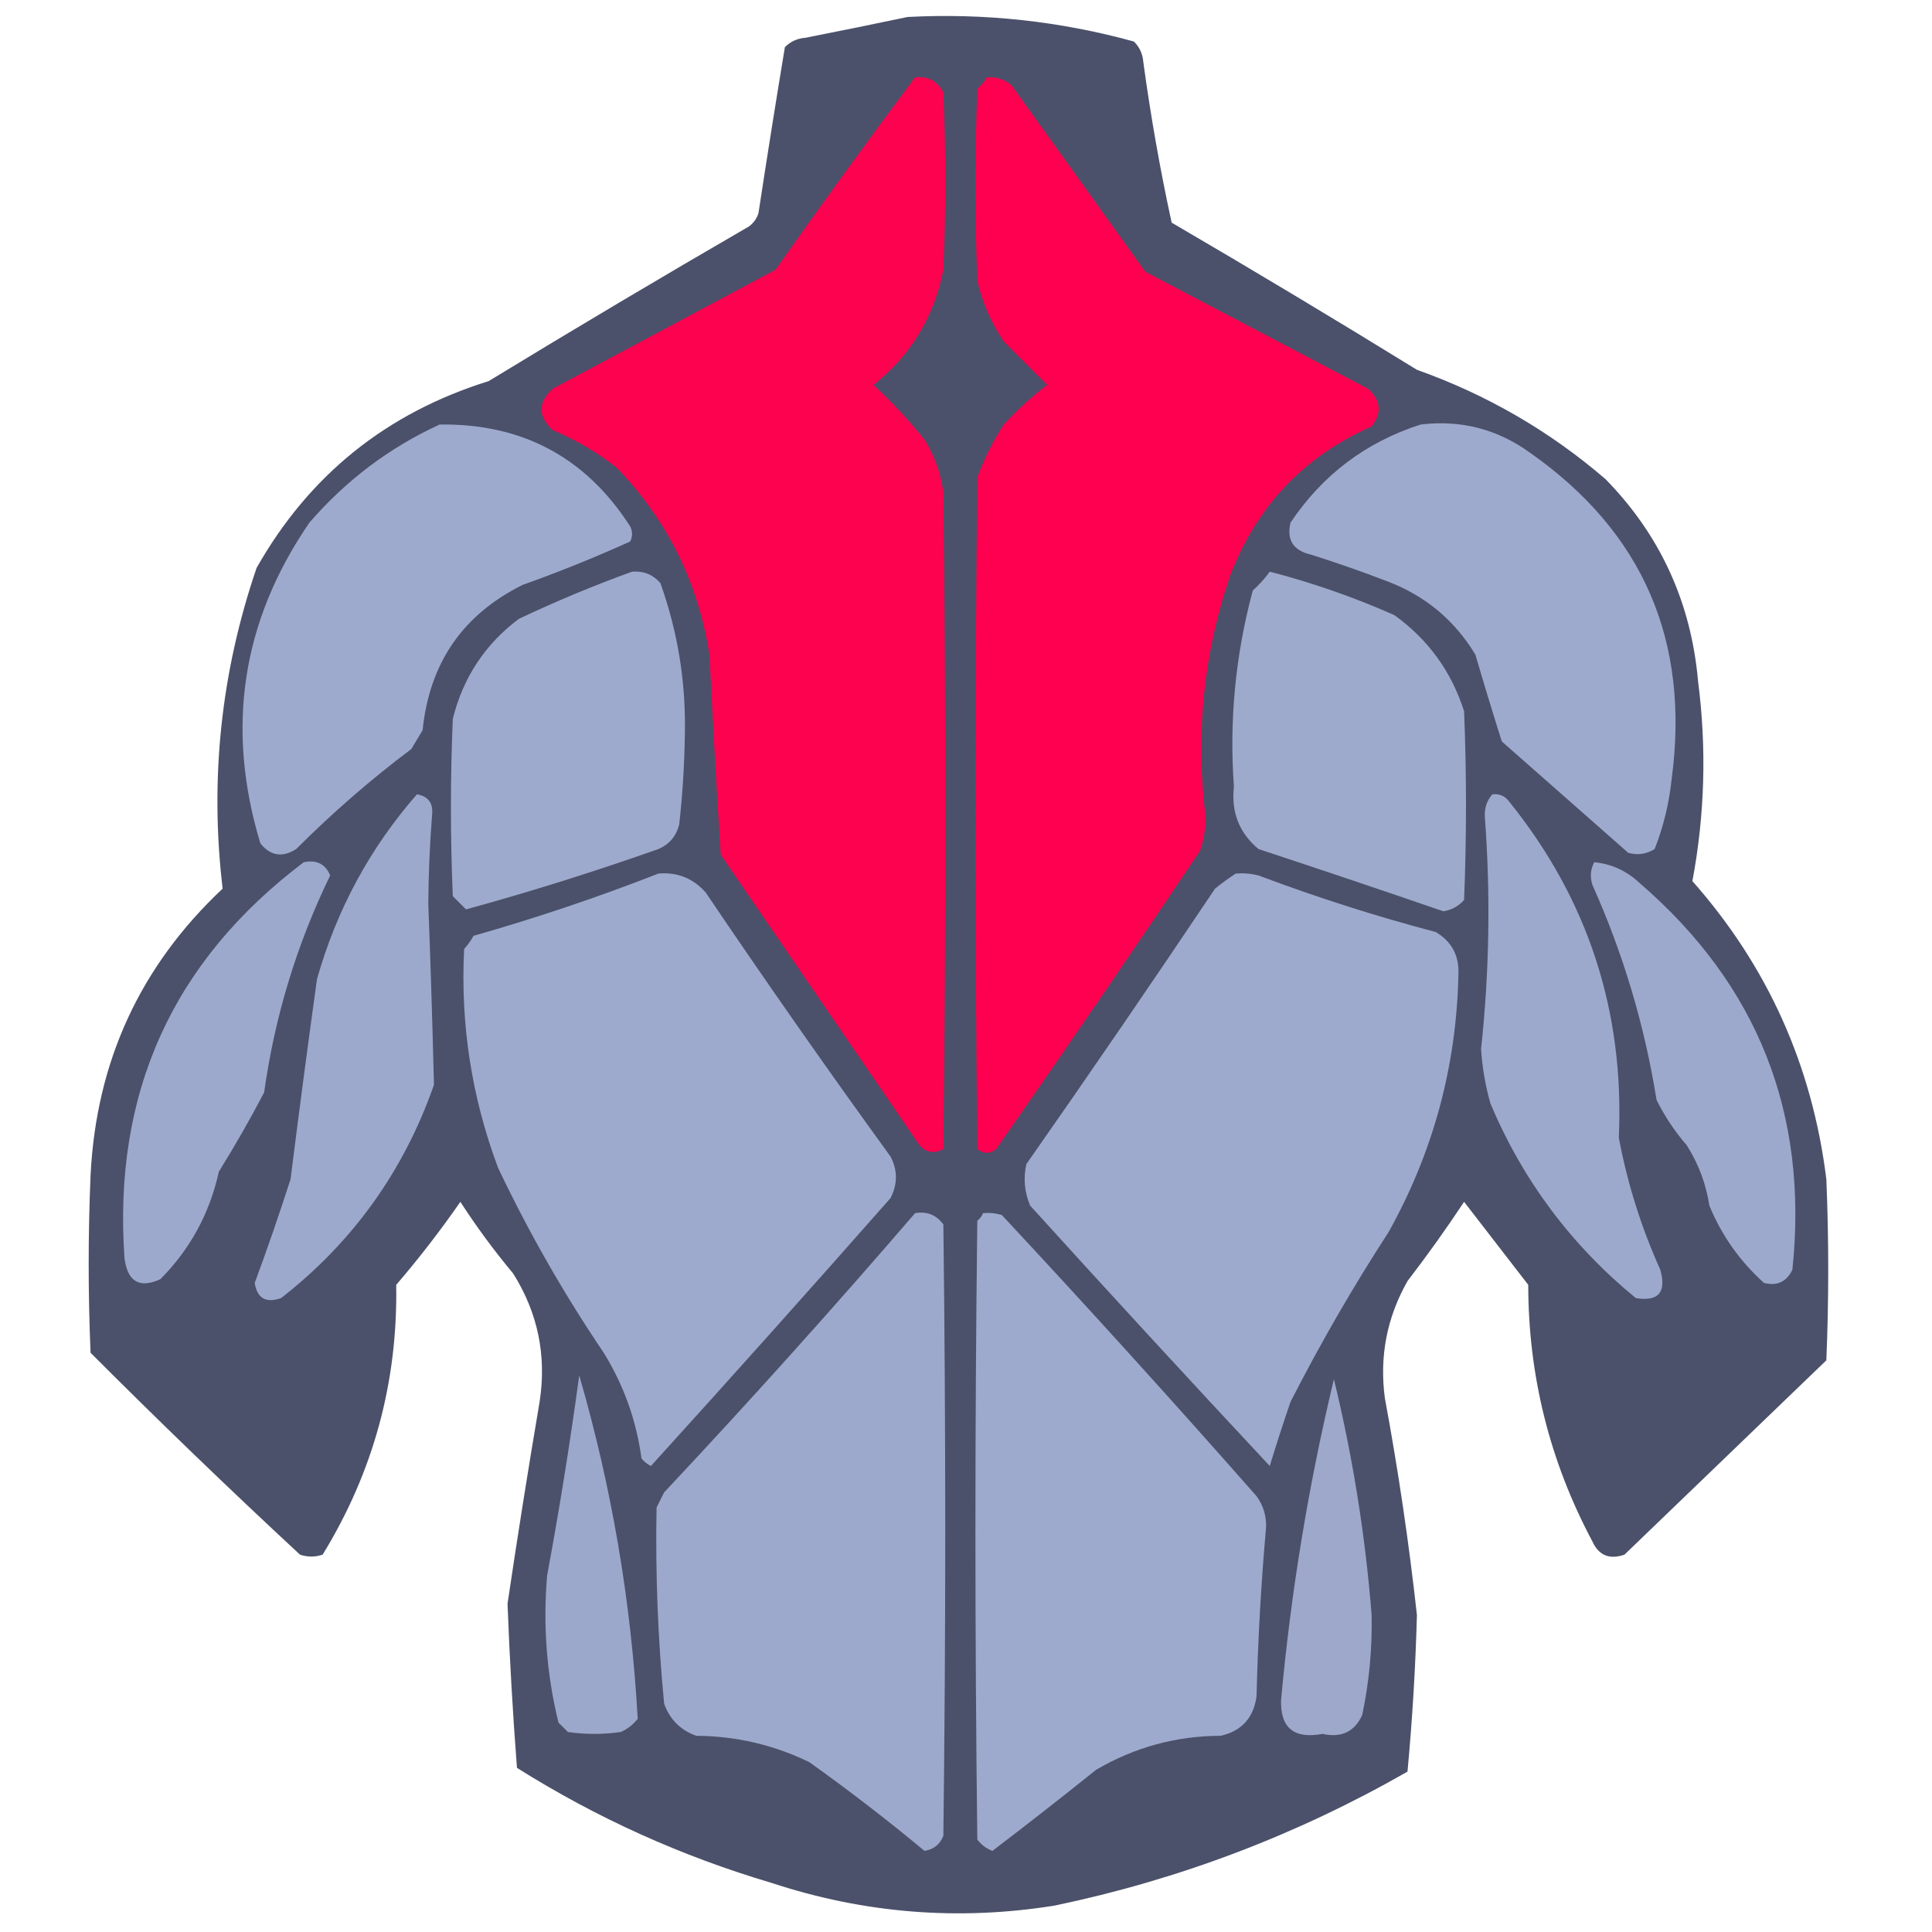 <?xml version="1.0" encoding="UTF-8"?>
<!DOCTYPE svg PUBLIC "-//W3C//DTD SVG 1.1//EN" "http://www.w3.org/Graphics/SVG/1.1/DTD/svg11.dtd">
<svg xmlns="http://www.w3.org/2000/svg" version="1.1" width="512px" height="512px" style="shape-rendering:geometricPrecision; text-rendering:geometricPrecision; image-rendering:optimizeQuality; fill-rule:evenodd; clip-rule:evenodd" xmlns:xlink="http://www.w3.org/1999/xlink">
<g><path style="opacity:0.985" fill="#494f69" d="M 240.5,4.5 C 260.856,3.432 280.856,5.599 300.5,11C 302.004,12.491 302.837,14.324 303,16.5C 304.949,30.819 307.449,44.986 310.5,59C 332.332,71.748 353.999,84.748 375.5,98C 394.068,104.61 410.734,114.276 425.5,127C 439.99,141.821 448.157,159.654 450,180.5C 452.298,198.27 451.798,215.936 448.5,233.5C 468.433,256.045 480.267,282.379 484,312.5C 484.667,328.5 484.667,344.5 484,360.5C 466.167,377.667 448.333,394.833 430.5,412C 426.525,413.379 423.691,412.213 422,408.5C 410.692,387.267 405.025,364.6 405,340.5C 399.333,333.167 393.667,325.833 388,318.5C 383.245,325.676 378.245,332.676 373,339.5C 367.535,349.159 365.535,359.492 367,370.5C 370.54,389.572 373.373,408.739 375.5,428C 375.121,441.897 374.288,455.731 373,469.5C 343.7,486.266 312.533,498.1 279.5,505C 254.035,509.079 229.035,507.079 204.5,499C 180.536,491.908 158.036,481.742 137,468.5C 135.886,454.022 135.053,439.522 134.5,425C 137.147,407.139 139.98,389.305 143,371.5C 144.89,359.283 142.557,347.95 136,337.5C 130.947,331.448 126.281,325.115 122,318.5C 116.716,326.119 111.049,333.452 105,340.5C 105.429,366.289 98.929,390.122 85.5,412C 83.5,412.667 81.5,412.667 79.5,412C 60.628,394.494 42.128,376.661 24,358.5C 23.333,342.833 23.333,327.167 24,311.5C 25.484,281.343 37.15,256.01 59,235.5C 55.556,206.488 58.556,178.155 68,150.5C 81.91,125.934 102.41,109.434 129.5,101C 152.335,87.082 175.335,73.415 198.5,60C 199.701,59.097 200.535,57.931 201,56.5C 203.24,41.817 205.574,27.151 208,12.5C 209.491,10.996 211.324,10.163 213.5,10C 222.646,8.205 231.646,6.371 240.5,4.5 Z"/></g>
<g><path style="opacity:1" fill="#fc024f" d="M 242.5,20.5 C 245.961,20.146 248.461,21.479 250,24.5C 250.667,40.167 250.667,55.833 250,71.5C 247.496,84.029 241.329,94.196 231.5,102C 236.345,106.511 240.845,111.345 245,116.5C 247.66,120.814 249.327,125.481 250,130.5C 250.667,188.5 250.667,246.5 250,304.5C 247.119,306.028 244.786,305.362 243,302.5C 225.667,277.167 208.333,251.833 191,226.5C 189.883,208.875 188.883,191.208 188,173.5C 185.005,154.344 176.838,137.844 163.5,124C 158.295,119.897 152.628,116.563 146.5,114C 142.5,110.333 142.5,106.667 146.5,103C 166.167,92.5 185.833,82 205.5,71.5C 217.598,54.294 229.931,37.294 242.5,20.5 Z"/></g>
<g><path style="opacity:1" fill="#fe004f" d="M 261.5,20.5 C 263.936,20.317 266.103,20.984 268,22.5C 279.833,39 291.667,55.5 303.5,72C 323.167,82.333 342.833,92.667 362.5,103C 365.936,106.06 366.269,109.393 363.5,113C 345.544,120.956 333.044,134.123 326,152.5C 318.908,173.315 316.741,194.649 319.5,216.5C 319.493,219.592 318.993,222.592 318,225.5C 300.247,252.007 282.247,278.34 264,304.5C 262.333,305.833 260.667,305.833 259,304.5C 258.333,245.167 258.333,185.833 259,126.5C 260.806,121.554 263.139,116.888 266,112.5C 269.549,108.65 273.383,105.15 277.5,102C 273.667,98.167 269.833,94.333 266,90.5C 262.7,85.604 260.367,80.27 259,74.5C 258.333,57.5 258.333,40.5 259,23.5C 260.045,22.627 260.878,21.627 261.5,20.5 Z"/></g>
<g><path style="opacity:1" fill="#9eaacd" d="M 116.5,112.5 C 138.412,112.203 155.245,121.203 167,139.5C 167.667,140.833 167.667,142.167 167,143.5C 157.677,147.72 148.177,151.553 138.5,155C 122.638,162.883 113.804,175.716 112,193.5C 111,195.167 110,196.833 109,198.5C 98.242,206.587 88.076,215.42 78.5,225C 74.845,227.335 71.679,226.835 69,223.5C 59.747,192.926 64.081,164.593 82,138.5C 91.702,127.279 103.202,118.612 116.5,112.5 Z"/></g>
<g><path style="opacity:1" fill="#9eaacd" d="M 376.5,112.5 C 387.166,111.223 396.833,113.723 405.5,120C 435.411,141.005 447.911,169.838 443,206.5C 442.327,212.906 440.827,219.073 438.5,225C 436.305,226.373 433.971,226.706 431.5,226C 420.333,216.167 409.167,206.333 398,196.5C 395.586,188.873 393.252,181.207 391,173.5C 385.448,164.3 377.615,157.8 367.5,154C 360.909,151.469 354.242,149.136 347.5,147C 342.743,145.931 340.909,143.098 342,138.5C 350.517,125.809 362.017,117.143 376.5,112.5 Z"/></g>
<g><path style="opacity:1" fill="#9eaacd" d="M 167.5,151.5 C 170.505,151.253 173.005,152.253 175,154.5C 179.613,167.388 181.779,180.721 181.5,194.5C 181.384,202.524 180.884,210.524 180,218.5C 179.214,221.583 177.381,223.749 174.5,225C 157.584,230.974 140.584,236.307 123.5,241C 122.333,239.833 121.167,238.667 120,237.5C 119.333,221.833 119.333,206.167 120,190.5C 122.715,179.56 128.548,170.727 137.5,164C 147.398,159.32 157.398,155.153 167.5,151.5 Z"/></g>
<g><path style="opacity:1" fill="#9eaacc" d="M 336.5,151.5 C 347.766,154.423 358.766,158.256 369.5,163C 378.479,169.458 384.646,177.958 388,188.5C 388.667,205.167 388.667,221.833 388,238.5C 386.53,240.152 384.697,241.152 382.5,241.5C 366.209,235.903 349.876,230.403 333.5,225C 328.408,220.735 326.241,215.235 327,208.5C 325.737,190.885 327.404,173.551 332,156.5C 333.707,154.963 335.207,153.296 336.5,151.5 Z"/></g>
<g><path style="opacity:1" fill="#9da9cc" d="M 110.5,210.5 C 113.525,211.033 114.858,212.867 114.5,216C 113.892,223.816 113.559,231.649 113.5,239.5C 114.113,255.511 114.613,271.511 115,287.5C 107.002,310.349 93.502,329.182 74.5,344C 70.492,345.416 68.159,344.082 67.5,340C 70.863,330.911 74.03,321.744 77,312.5C 79.223,294.808 81.556,277.141 84,259.5C 89.214,241.063 98.047,224.729 110.5,210.5 Z"/></g>
<g><path style="opacity:1" fill="#9da9cc" d="M 395.5,210.5 C 397.39,210.297 398.89,210.963 400,212.5C 420.85,238.385 430.516,268.051 429,301.5C 431.279,313.618 434.945,325.284 440,336.5C 441.668,342.493 439.502,344.993 433.5,344C 416.419,330.003 403.586,312.836 395,292.5C 393.651,287.754 392.817,282.92 392.5,278C 394.707,257.535 395.04,237.035 393.5,216.5C 393.363,214.159 394.03,212.159 395.5,210.5 Z"/></g>
<g><path style="opacity:1" fill="#9da9cc" d="M 80.5,228.5 C 83.885,227.79 86.219,228.956 87.5,232C 78.638,250.251 72.805,269.418 70,289.5C 66.253,296.663 62.253,303.663 58,310.5C 55.569,321.532 50.402,331.032 42.5,339C 36.987,341.516 33.82,339.682 33,333.5C 29.893,289.728 45.726,254.728 80.5,228.5 Z"/></g>
<g><path style="opacity:1" fill="#9da9cc" d="M 422.5,228.5 C 427.059,228.944 431.059,230.777 434.5,234C 465.837,260.993 479.337,295.16 475,336.5C 473.456,339.689 470.956,340.855 467.5,340C 461.112,334.277 456.279,327.443 453,319.5C 452.124,313.748 450.124,308.415 447,303.5C 443.837,299.844 441.171,295.844 439,291.5C 435.851,271.756 430.184,252.756 422,234.5C 421.322,232.402 421.489,230.402 422.5,228.5 Z"/></g>
<g><path style="opacity:1" fill="#9eaacd" d="M 174.5,231.5 C 179.503,231.085 183.67,232.752 187,236.5C 202.944,260.11 219.277,283.443 236,306.5C 237.899,310.136 237.899,313.803 236,317.5C 214.99,341.341 193.823,365.008 172.5,388.5C 171.522,388.023 170.689,387.357 170,386.5C 168.661,376.484 165.327,367.15 160,358.5C 149.467,342.939 140.134,326.606 132,309.5C 124.995,290.802 121.995,271.468 123,251.5C 123.956,250.421 124.789,249.255 125.5,248C 142.183,243.253 158.517,237.753 174.5,231.5 Z"/></g>
<g><path style="opacity:1" fill="#9eaacd" d="M 327.5,231.5 C 329.527,231.338 331.527,231.505 333.5,232C 348.91,237.803 364.576,242.803 380.5,247C 384.66,249.492 386.66,253.159 386.5,258C 386.029,282.387 379.862,305.22 368,326.5C 358.575,341.01 349.909,356.01 342,371.5C 340.011,377.297 338.177,382.963 336.5,388.5C 315.177,365.676 294.011,342.676 273,319.5C 271.496,315.961 271.163,312.295 272,308.5C 288.914,284.34 305.58,260.007 322,235.5C 323.812,234.023 325.645,232.69 327.5,231.5 Z"/></g>
<g><path style="opacity:1" fill="#9da9cc" d="M 242.5,321.5 C 245.652,320.959 248.152,321.959 250,324.5C 250.667,378.5 250.667,432.5 250,486.5C 249.126,488.776 247.459,490.11 245,490.5C 235.13,482.298 224.963,474.465 214.5,467C 205.026,462.397 195.026,460.064 184.5,460C 180.333,458.5 177.5,455.667 176,451.5C 174.335,434.195 173.669,416.862 174,399.5C 174.667,398.167 175.333,396.833 176,395.5C 198.744,371.261 220.911,346.594 242.5,321.5 Z"/></g>
<g><path style="opacity:1" fill="#9eaacd" d="M 260.5,321.5 C 262.199,321.34 263.866,321.506 265.5,322C 288.37,346.534 310.87,371.368 333,396.5C 334.838,399.037 335.671,401.871 335.5,405C 334.188,419.805 333.354,434.638 333,449.5C 332.228,455.235 329.062,458.735 323.5,460C 311.697,460.034 300.697,463.034 290.5,469C 281.406,476.292 272.24,483.459 263,490.5C 261.395,489.899 260.062,488.899 259,487.5C 258.333,432.833 258.333,378.167 259,323.5C 259.717,322.956 260.217,322.289 260.5,321.5 Z"/></g>
<g><path style="opacity:1" fill="#9da8cb" d="M 353.5,365.5 C 358.477,385.949 361.81,406.782 363.5,428C 363.676,436.932 362.842,445.765 361,454.5C 358.981,458.935 355.481,460.602 350.5,459.5C 342.928,460.914 339.262,457.914 339.5,450.5C 342.122,421.813 346.788,393.48 353.5,365.5 Z"/></g>
<g><path style="opacity:1" fill="#9ca8cb" d="M 153.5,364.5 C 162.097,394.079 167.264,424.412 169,455.5C 167.786,457.049 166.286,458.215 164.5,459C 159.833,459.667 155.167,459.667 150.5,459C 149.667,458.167 148.833,457.333 148,456.5C 144.856,443.669 143.856,430.669 145,417.5C 148.268,399.892 151.101,382.225 153.5,364.5 Z"/></g>
</svg>
